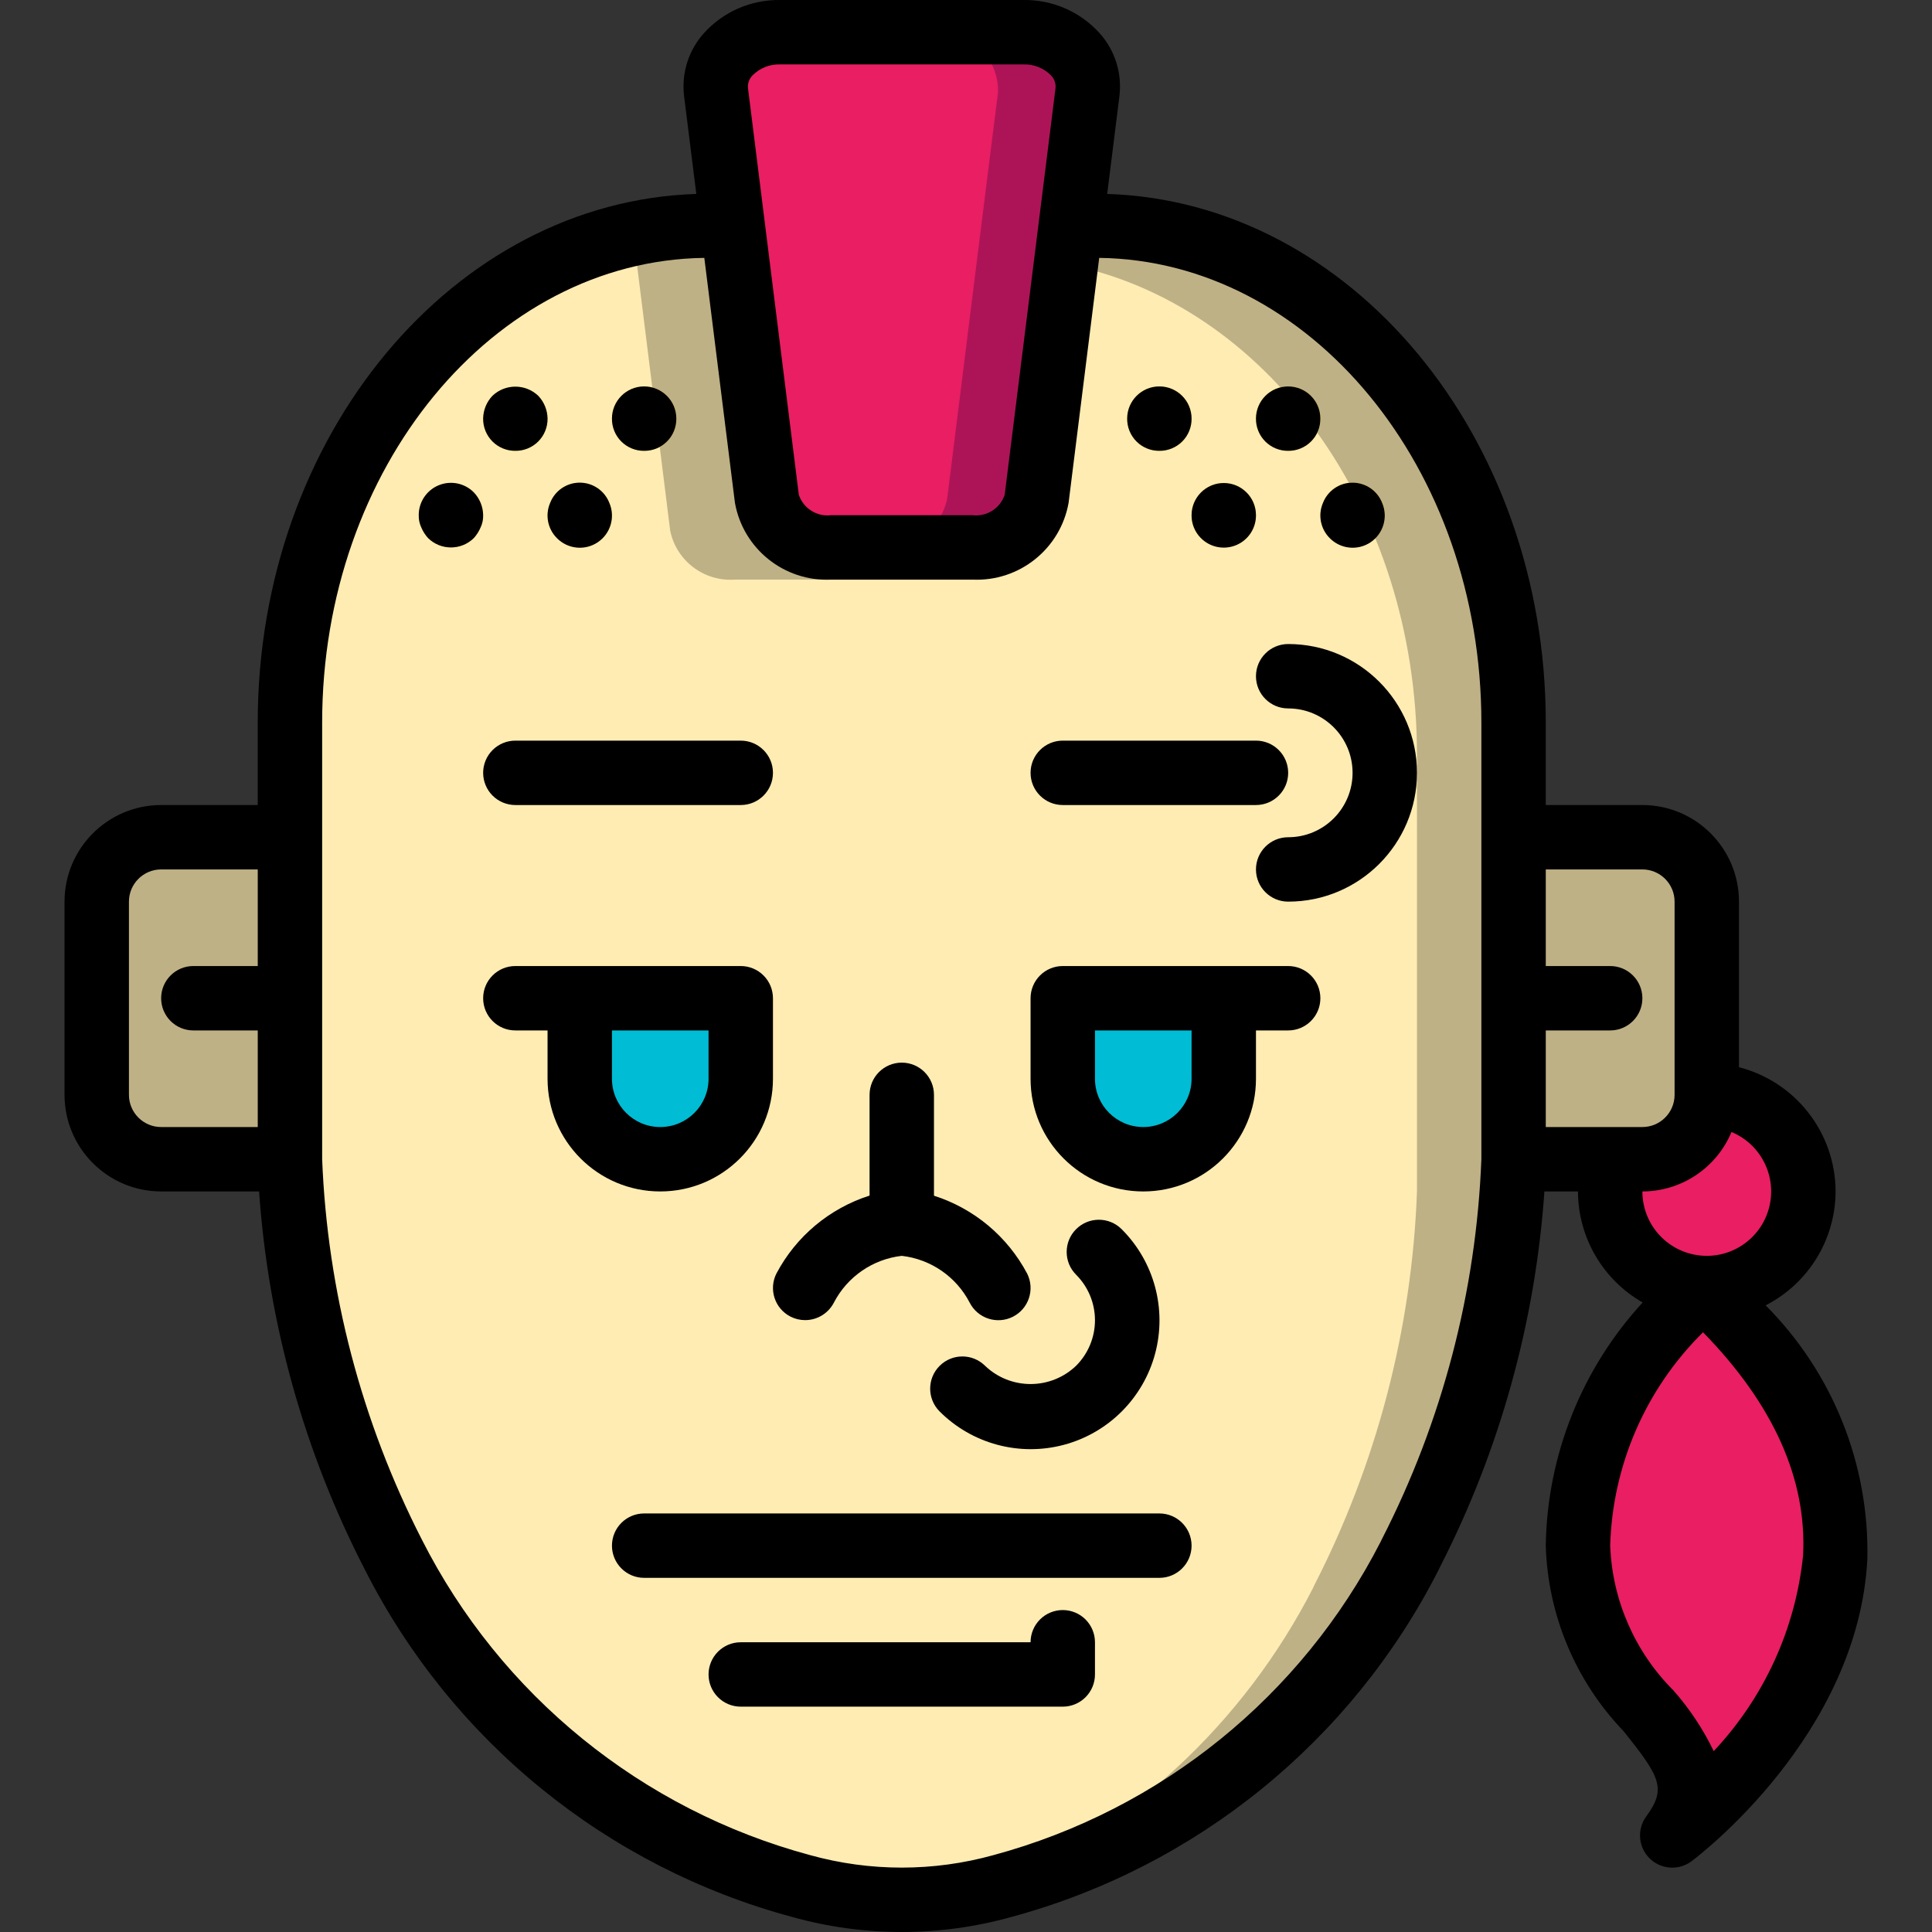 <?xml version="1.0" encoding="iso-8859-1"?>
<!-- Generator: Adobe Illustrator 19.0.0, SVG Export Plug-In . SVG Version: 6.00 Build 0)  -->
<svg version="1.1" id="Capa_1" xmlns="http://www.w3.org/2000/svg" xmlns:xlink="http://www.w3.org/1999/xlink" x="0px" y="0px"
	 viewBox="0 0 511.987 511.987" style="enable-background:new 0 0 511.987 511.987;" xml:space="preserve">
<rect x="0" y="0" width="511.987" height="511.987" fill="#333333" stroke="none"/>
<g>
	<g transform="translate(1)">
		<g>
			<path style="fill:#BFB186;" d="M75.837,221.87v85.333H41.704c-9.414-0.028-17.039-7.653-17.067-17.067v-51.2
				c0.028-9.414,7.652-17.039,17.067-17.067H75.837z"/>
			<path style="fill:#BFB186;" d="M451.304,238.936v51.2c-0.028,9.414-7.652,17.039-17.067,17.067h-34.133V221.87h34.133
				C443.651,221.897,451.276,229.522,451.304,238.936z"/>
			<path style="fill:#BFB186;" d="M289.17,59.736h-6.4l-1.28,10.24l-7.765,62.208c-1.681,7.913-8.908,13.397-16.981,12.885h-37.547
				c-8.073,0.512-15.301-4.973-16.981-12.885l-9.045-72.448h-6.4c-14.754,0.02-29.302,3.467-42.496,10.069
				c-0.094-0.012-0.188,0.02-0.256,0.085c-40.021,19.883-68.181,66.816-68.181,121.6v115.712
				c1.333,36.489,10.685,72.237,27.392,104.704c21.983,43.273,61.267,75.209,108.117,87.893c16.007,4.474,32.887,4.827,49.067,1.024
				c1.412-0.261,2.808-0.603,4.181-1.024c46.827-12.678,86.104-44.577,108.117-87.808v-0.085
				c16.707-32.467,26.059-68.215,27.392-104.704V191.491C400.104,118.702,350.44,59.736,289.17,59.736z"/>
		</g>
		<path style="fill:#FFECB3;" d="M281.49,69.976c-5.906-1.133-11.906-1.705-17.92-1.707h-6.4l-9.045,72.448
			c-0.184,1.534-0.678,3.014-1.451,4.352c-3.214,5.484-9.179,8.761-15.531,8.533h-37.547c-8.073,0.512-15.301-4.973-16.981-12.885
			L167.57,68.27h-6.4c-5.667-0.005-11.323,0.51-16.896,1.536c-0.094-0.012-0.188,0.02-0.256,0.085
			c-40.021,19.883-68.181,66.816-68.181,121.6v115.712c1.333,36.489,10.685,72.237,27.392,104.704
			c21.983,43.273,61.267,75.209,108.117,87.893c16.007,4.474,32.887,4.827,49.067,1.024c37.512-15.631,68.242-44.093,86.699-80.299
			v-0.085c16.707-32.467,26.059-68.215,27.392-104.704V200.024C374.504,134.488,334.226,80.131,281.49,69.976z"/>
		<path style="fill:#AD1457;" d="M287.208,24.408l-4.437,35.328l-9.045,72.448c-1.681,7.913-8.908,13.397-16.981,12.885h-37.547
			c-8.073,0.512-15.301-4.973-16.981-12.885l-9.045-72.448l-4.437-35.328c-0.101-4.437,1.696-8.706,4.938-11.737
			c3.242-3.031,7.623-4.535,12.043-4.135h64.512c4.42-0.4,8.801,1.104,12.043,4.135C285.512,15.702,287.308,19.971,287.208,24.408z"
			/>
		<path style="fill:#E91E63;" d="M263.485,24.408l-4.437,35.328l-9.045,72.448c-1.68,7.913-8.908,13.397-16.981,12.885h-13.824
			c-8.073,0.512-15.301-4.973-16.981-12.885l-9.045-72.448l-4.437-35.328c-0.101-4.437,1.696-8.706,4.938-11.737
			c3.242-3.031,7.623-4.535,12.043-4.135h40.789c4.42-0.4,8.801,1.104,12.043,4.135S263.586,19.971,263.485,24.408z"/>
		<g>
			<path style="fill:#00BCD4;" d="M195.304,264.536v21.333c0,11.782-9.551,21.333-21.333,21.333
				c-11.782,0-21.333-9.551-21.333-21.333v-21.333H195.304z"/>
			<path style="fill:#00BCD4;" d="M323.304,264.536v21.333c0,11.782-9.551,21.333-21.333,21.333s-21.333-9.551-21.333-21.333
				v-21.333H323.304z"/>
		</g>
		<g>
			<path style="fill:#E91E63;" d="M476.904,315.736c0,14.138-11.462,25.6-25.6,25.6s-25.6-11.462-25.6-25.6
				c-0.018-2.915,0.503-5.808,1.536-8.533h6.997c9.414-0.028,17.039-7.653,17.067-17.067c6.792-0.009,13.309,2.685,18.112,7.488
				C474.218,302.427,476.913,308.944,476.904,315.736z"/>
			<path style="fill:#E91E63;" d="M442.258,486.318c18.517-25.515-25.088-34.133-25.088-76.715
				c0.836-26.464,12.947-51.307,33.28-68.267C531.944,416.515,446.013,483.502,442.258,486.318z"/>
		</g>
		<g>
			<path style="fill:#FDD834;" d="M340.37,119.47c-2.27,0.022-4.453-0.87-6.058-2.475c-1.605-1.605-2.497-3.788-2.475-6.058
				c0-4.713,3.82-8.533,8.533-8.533s8.533,3.821,8.533,8.533c0.022,2.27-0.87,4.453-2.475,6.058
				C344.823,118.6,342.64,119.492,340.37,119.47z"/>
			<path style="fill:#FDD834;" d="M357.437,145.07c-2.854,0.027-5.529-1.388-7.113-3.763c-1.584-2.374-1.863-5.388-0.741-8.012
				c0.413-1.045,1.022-2.001,1.796-2.817c1.994-2.072,4.909-2.981,7.727-2.41c2.818,0.571,5.15,2.542,6.181,5.227
				c1.124,2.624,0.847,5.638-0.736,8.013C362.967,143.683,360.291,145.098,357.437,145.07z"/>
			<path style="fill:#FDD834;" d="M323.304,145.07c-2.27,0.022-4.453-0.87-6.058-2.475c-1.605-1.605-2.497-3.788-2.475-6.058
				c0-4.713,3.821-8.533,8.533-8.533s8.533,3.821,8.533,8.533c0.022,2.27-0.87,4.453-2.475,6.058S325.573,145.092,323.304,145.07z"
				/>
			<path style="fill:#FDD834;" d="M306.237,119.47c-2.27,0.022-4.453-0.87-6.058-2.475c-1.605-1.605-2.497-3.788-2.475-6.058
				c0-4.713,3.82-8.533,8.533-8.533s8.533,3.821,8.533,8.533c0.022,2.27-0.87,4.453-2.475,6.058
				C310.69,118.6,308.507,119.492,306.237,119.47z"/>
			<path style="fill:#FDD834;" d="M135.57,119.47c-2.27,0.022-4.453-0.87-6.058-2.475c-1.605-1.605-2.497-3.788-2.475-6.058
				c0.031-2.259,0.915-4.423,2.475-6.059c3.399-3.214,8.717-3.214,12.117,0c1.558,1.636,2.442,3.8,2.475,6.059
				c0.022,2.27-0.87,4.453-2.475,6.058C140.023,118.6,137.84,119.492,135.57,119.47z"/>
			<path style="fill:#FDD834;" d="M118.504,145.07c-2.27,0.021-4.453-0.871-6.059-2.475c-0.754-0.831-1.361-1.783-1.796-2.817
				c-0.475-1.013-0.708-2.123-0.679-3.242c0-3.049,1.626-5.866,4.267-7.39c2.64-1.524,5.893-1.524,8.533,0
				c2.64,1.524,4.267,4.341,4.267,7.39c0.029,1.119-0.205,2.229-0.683,3.242c-0.435,1.033-1.041,1.985-1.792,2.817
				C122.956,144.199,120.773,145.09,118.504,145.07z"/>
			<path style="fill:#FDD834;" d="M152.637,145.07c-2.854,0.027-5.529-1.388-7.113-3.763c-1.584-2.374-1.863-5.388-0.742-8.012
				c0.413-1.045,1.022-2.001,1.795-2.817c1.994-2.072,4.909-2.981,7.727-2.41c2.818,0.571,5.15,2.542,6.181,5.227
				c1.124,2.624,0.847,5.638-0.736,8.013C158.167,143.683,155.491,145.098,152.637,145.07z"/>
			<path style="fill:#FDD834;" d="M169.704,119.47c-2.27,0.022-4.453-0.87-6.058-2.475c-1.605-1.605-2.497-3.788-2.475-6.058
				c0-4.713,3.821-8.533,8.533-8.533c4.713,0,8.533,3.821,8.533,8.533c0.022,2.27-0.87,4.453-2.475,6.058
				C174.157,118.6,171.973,119.492,169.704,119.47z"/>
		</g>
	</g>
	<g>
		<path d="M307.237,401.07H170.704c-4.713,0-8.533,3.82-8.533,8.533s3.821,8.533,8.533,8.533h136.533
			c4.713,0,8.533-3.82,8.533-8.533S311.95,401.07,307.237,401.07z"/>
		<path d="M281.637,426.67c-2.263-0.001-4.434,0.898-6.035,2.499c-1.6,1.6-2.499,3.771-2.499,6.035h-76.8
			c-4.713,0-8.533,3.82-8.533,8.533s3.82,8.533,8.533,8.533h85.333c2.263,0.001,4.434-0.898,6.035-2.499
			c1.6-1.6,2.499-3.771,2.499-6.035v-8.533c0.001-2.263-0.898-4.434-2.499-6.035C286.071,427.568,283.9,426.669,281.637,426.67z"/>
		<path d="M209.516,348.92c1.19,0.604,2.507,0.918,3.842,0.917c3.207,0.003,6.147-1.785,7.621-4.634
			c3.561-6.869,10.305-11.517,17.992-12.4c7.685,0.881,14.429,5.526,17.992,12.392c2.13,4.189,7.246,5.866,11.443,3.753
			c4.197-2.113,5.895-7.223,3.799-11.428c-5.217-9.848-14.084-17.261-24.7-20.652v-26.732c0-4.713-3.82-8.533-8.533-8.533
			s-8.533,3.82-8.533,8.533v26.7c-10.626,3.39-19.496,10.818-24.7,20.683C203.645,341.712,205.334,346.807,209.516,348.92z"/>
		<path d="M261.041,361.936c-3.337-3.306-8.718-3.294-12.04,0.026c-3.323,3.32-3.338,8.701-0.034,12.04
			c8.618,8.643,21.195,12.027,32.986,8.874c11.791-3.153,21.001-12.362,24.155-24.153c3.154-11.791-0.228-24.369-8.871-32.987
			c-3.332-3.332-8.735-3.332-12.067,0c-3.332,3.332-3.332,8.735,0,12.067c3.202,3.2,5.001,7.541,5,12.068
			c-0.001,4.527-1.801,8.867-5.004,12.066C278.418,368.387,267.789,368.387,261.041,361.936z"/>
		<path d="M128.037,204.803c-0.001,2.263,0.898,4.434,2.499,6.035c1.6,1.6,3.771,2.499,6.035,2.499h59.733
			c4.713,0,8.533-3.821,8.533-8.533c0-4.713-3.821-8.533-8.533-8.533H136.57c-2.263-0.001-4.434,0.898-6.035,2.499
			C128.935,200.369,128.036,202.54,128.037,204.803z"/>
		<path d="M281.637,213.336h51.2c4.713,0,8.533-3.821,8.533-8.533c0-4.713-3.82-8.533-8.533-8.533h-51.2
			c-4.713,0-8.533,3.821-8.533,8.533C273.104,209.516,276.924,213.336,281.637,213.336z"/>
		<path d="M341.37,170.67c-4.713,0-8.533,3.821-8.533,8.533s3.82,8.533,8.533,8.533c9.426,0,17.067,7.641,17.067,17.067
			c0,9.426-7.641,17.067-17.067,17.067c-4.713,0-8.533,3.82-8.533,8.533s3.82,8.533,8.533,8.533
			c18.851,0,34.133-15.282,34.133-34.133S360.222,170.67,341.37,170.67z"/>
		<path d="M204.837,285.87v-21.333c0.001-2.263-0.898-4.434-2.499-6.035c-1.6-1.6-3.771-2.499-6.035-2.499H136.57
			c-4.713,0-8.533,3.82-8.533,8.533s3.82,8.533,8.533,8.533h8.533v12.8c0,16.495,13.372,29.867,29.867,29.867
			S204.837,302.365,204.837,285.87z M162.17,285.87v-12.8h25.6v12.8c0,7.069-5.731,12.8-12.8,12.8
			C167.901,298.67,162.17,292.939,162.17,285.87z"/>
		<path d="M341.37,256.003h-59.733c-2.263-0.001-4.434,0.898-6.035,2.499c-1.6,1.6-2.499,3.771-2.499,6.035v21.333
			c0,16.495,13.372,29.867,29.867,29.867s29.867-13.372,29.867-29.867v-12.8h8.533c4.713,0,8.533-3.82,8.533-8.533
			S346.083,256.003,341.37,256.003z M315.77,285.87c0,7.069-5.731,12.8-12.8,12.8s-12.8-5.731-12.8-12.8v-12.8h25.6V285.87z"/>
		<path d="M341.37,119.47c2.27,0.022,4.453-0.87,6.058-2.475c1.605-1.605,2.497-3.788,2.475-6.058c0-4.713-3.821-8.533-8.533-8.533
			s-8.533,3.821-8.533,8.533c-0.022,2.27,0.87,4.453,2.475,6.058C336.917,118.6,339.1,119.492,341.37,119.47z"/>
		<path d="M352.378,142.595c2.866,2.925,7.408,3.395,10.812,1.119c3.404-2.276,4.705-6.653,3.097-10.419
			c-1.251-3.247-4.372-5.389-7.852-5.389c-3.48,0-6.601,2.142-7.852,5.389C349.226,136.471,349.937,140.152,352.378,142.595z"/>
		<path d="M318.245,142.595c2.441,2.462,6.129,3.201,9.331,1.872s5.281-4.464,5.261-7.931c0-4.713-3.82-8.533-8.533-8.533
			s-8.533,3.821-8.533,8.533C315.747,138.806,316.639,140.99,318.245,142.595z"/>
		<path d="M307.237,119.47c2.27,0.022,4.453-0.87,6.058-2.475c1.605-1.605,2.497-3.788,2.475-6.058c0-4.713-3.82-8.533-8.533-8.533
			s-8.533,3.821-8.533,8.533c-0.022,2.27,0.87,4.453,2.475,6.058C302.784,118.6,304.967,119.492,307.237,119.47z"/>
		<path d="M136.57,119.47c2.27,0.022,4.453-0.87,6.058-2.475c1.605-1.605,2.497-3.788,2.475-6.058
			c-0.033-2.259-0.917-4.422-2.475-6.059c-3.399-3.214-8.717-3.214-12.117,0c-1.56,1.635-2.444,3.799-2.475,6.059
			c-0.022,2.27,0.87,4.453,2.475,6.058C132.117,118.6,134.3,119.492,136.57,119.47z"/>
		<path d="M125.562,130.478c-2.441-2.462-6.129-3.201-9.331-1.872c-3.202,1.329-5.281,4.464-5.261,7.931
			c-0.029,1.119,0.204,2.229,0.679,3.242c0.435,1.034,1.042,1.986,1.795,2.817c3.365,3.3,8.752,3.3,12.117,0
			c0.751-0.832,1.357-1.784,1.792-2.817c0.478-1.012,0.713-2.123,0.683-3.242C128.004,134.277,127.12,132.114,125.562,130.478z"/>
		<path d="M147.578,142.595c2.866,2.925,7.408,3.395,10.812,1.119c3.404-2.276,4.705-6.653,3.097-10.419
			c-1.251-3.247-4.372-5.389-7.852-5.389c-3.48,0-6.601,2.142-7.852,5.389C144.426,136.471,145.137,140.152,147.578,142.595z"/>
		<path d="M170.704,119.47c2.27,0.022,4.453-0.87,6.058-2.475c1.605-1.605,2.497-3.788,2.475-6.058c0-4.713-3.821-8.533-8.533-8.533
			c-4.713,0-8.533,3.821-8.533,8.533c-0.022,2.27,0.87,4.453,2.475,6.058C166.25,118.6,168.434,119.492,170.704,119.47z"/>
		<path d="M486.437,315.736c-0.045-15.521-10.568-29.054-25.6-32.922v-43.878c-0.015-14.132-11.468-25.585-25.6-25.6h-25.6v-21.842
			c0-76.073-51.857-138.056-116.225-140.099l3.241-25.926c0.743-6.102-1.207-12.226-5.342-16.775
			c-5.146-5.642-12.464-8.807-20.1-8.692h-64.483c-7.636-0.115-14.954,3.049-20.1,8.692c-4.135,4.549-6.085,10.673-5.342,16.775
			l3.241,25.926c-64.367,2.043-116.224,64.026-116.224,140.099v21.842h-25.6c-14.132,0.015-25.585,11.468-25.6,25.6v51.2
			c0.015,14.132,11.468,25.585,25.6,25.6h25.958c2.431,34.955,11.965,69.047,28.02,100.192
			c22.986,45.405,64.198,78.892,113.346,92.1c18.936,5.278,38.955,5.278,57.892,0c49.104-13.236,90.291-46.677,113.33-92.017
			c0.114-0.211,0.217-0.428,0.308-0.65c15.87-30.997,25.3-64.886,27.72-99.625h8.892c0.039,12.168,6.575,23.389,17.14,29.426
			c-16.176,17.601-25.314,40.538-25.673,64.441c0.543,18.334,7.858,35.818,20.533,49.075c9.95,12.333,11.437,15.383,6.092,22.683
			c-2.494,3.408-2.121,8.128,0.879,11.102c2.999,2.973,7.723,3.306,11.109,0.782c1.804-1.342,44.171-33.442,46.612-80.083
			c0.539-25.149-9.197-49.43-26.959-67.242C479.242,340.119,486.393,328.473,486.437,315.736z M199.42,19.986
			c1.921-1.951,4.572-3.009,7.308-2.917h64.483c2.737-0.092,5.387,0.965,7.308,2.917c0.88,0.888,1.32,2.122,1.2,3.367
			l-13.475,107.792c-1.211,3.576-4.753,5.822-8.504,5.392h-37.542c-3.751,0.43-7.293-1.816-8.504-5.392L198.22,23.353
			C198.101,22.108,198.54,20.875,199.42,19.986z M34.17,290.136v-51.2c0.005-4.711,3.822-8.529,8.533-8.533h25.6v25.6H51.237
			c-4.713,0-8.533,3.82-8.533,8.533s3.821,8.533,8.533,8.533h17.067v25.6h-25.6C37.993,298.665,34.175,294.847,34.17,290.136z
			 M366.174,407.945c-0.108,0.2-0.208,0.417-0.3,0.625c-20.962,40.907-58.219,71.064-102.596,83.042
			c-15.902,4.417-32.707,4.417-48.608,0c-44.625-12.013-82.038-42.432-102.904-83.667c-15.991-31.276-24.997-65.652-26.395-100.75
			v-115.7c0-67.493,45.335-122.421,101.276-123.156l8.116,64.923c2.182,12.198,13.058,20.896,25.437,20.342h37.542
			c12.379,0.554,23.256-8.143,25.438-20.342l8.116-64.923c55.94,0.735,101.275,55.663,101.275,123.156v115.708
			C391.205,342.304,382.197,376.684,366.174,407.945z M409.637,298.67v-25.6h17.067c4.713,0,8.533-3.82,8.533-8.533
			s-3.82-8.533-8.533-8.533h-17.067v-25.6h25.6c4.711,0.005,8.529,3.822,8.533,8.533v51.2c-0.005,4.711-3.822,8.529-8.533,8.533
			H409.637z M458.855,299.987c7.903,3.289,12.146,11.923,9.921,20.189c-2.225,8.265-10.23,13.603-18.715,12.48
			c-8.486-1.123-14.826-8.36-14.824-16.919C445.564,315.724,454.874,309.515,458.855,299.987z M454.141,464.053
			c-2.806-5.829-6.403-11.244-10.687-16.092c-10.217-10.219-16.199-23.919-16.75-38.358c0.612-21.314,9.428-41.569,24.608-56.542
			c18.625,19.058,27.538,38.917,26.512,59.117C475.839,431.601,467.516,449.83,454.141,464.053z"/>
	</g>
</g>
<g>
</g>
<g>
</g>
<g>
</g>
<g>
</g>
<g>
</g>
<g>
</g>
<g>
</g>
<g>
</g>
<g>
</g>
<g>
</g>
<g>
</g>
<g>
</g>
<g>
</g>
<g>
</g>
<g>
</g>
</svg>
